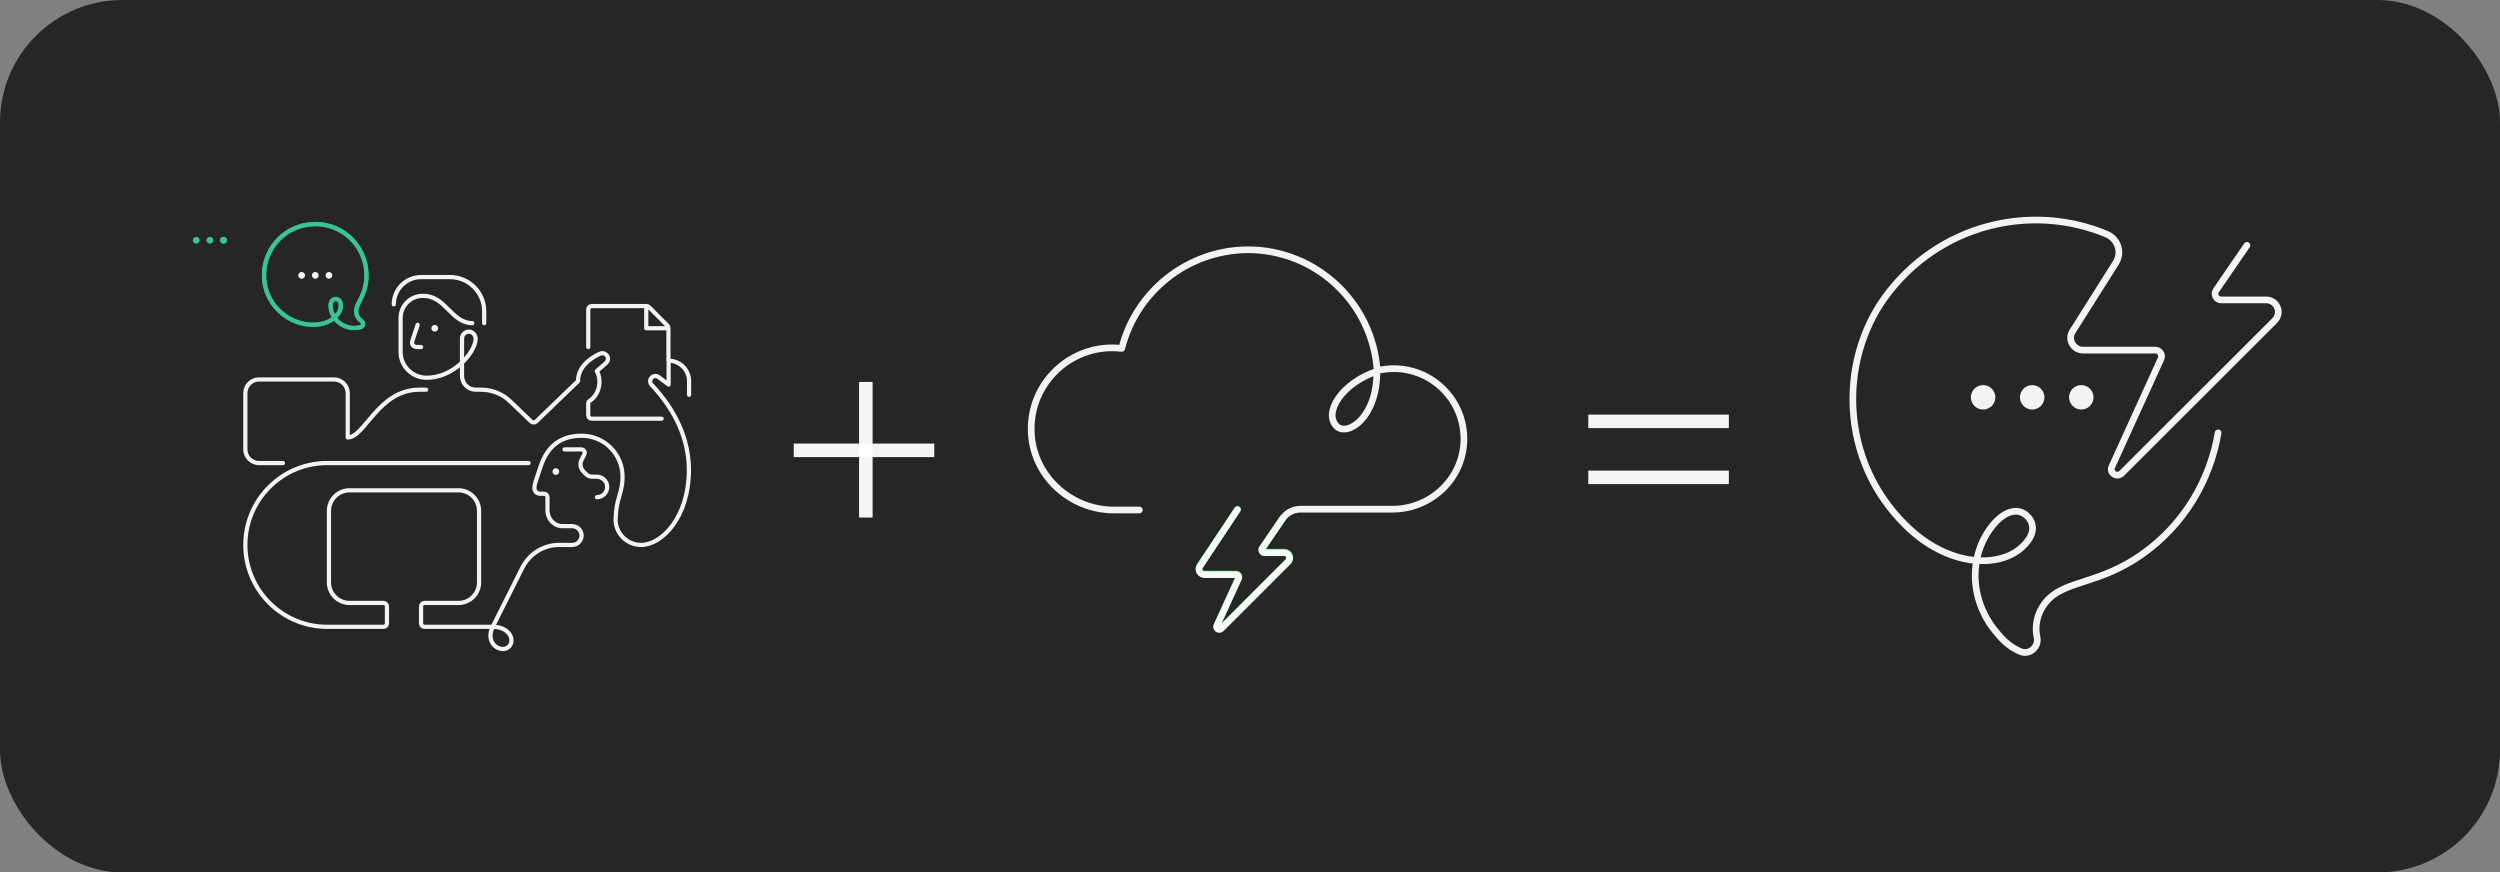 <svg width="490" height="171" viewBox="0 0 490 171" fill="none" xmlns="http://www.w3.org/2000/svg">
<rect x="0" y="0" width="490" height="171" fill="#808080" stroke="none"/>
<rect width="490" height="171" rx="24" fill="#262626"/>
<path d="M388.689 80.277C390.012 80.277 391.094 79.196 391.094 77.875C391.094 76.554 390.012 75.473 388.689 75.473C387.366 75.473 386.284 76.554 386.284 77.875C386.284 79.196 387.366 80.277 388.689 80.277Z" fill="black"/>
<path d="M398.31 80.277C399.632 80.277 400.715 79.196 400.715 77.875C400.715 76.554 399.632 75.473 398.31 75.473C396.987 75.473 395.904 76.554 395.904 77.875C395.904 79.196 396.987 80.277 398.31 80.277Z" fill="black"/>
<path d="M407.93 80.277C409.253 80.277 410.335 79.196 410.335 77.875C410.335 76.554 409.253 75.473 407.93 75.473C406.607 75.473 405.525 76.554 405.525 77.875C405.525 79.196 406.607 80.277 407.93 80.277Z" fill="black"/>
<path d="M434.747 84.84C433.184 94.088 428.133 102.854 419.715 108.739C411.658 114.383 405.165 113.783 401.557 117.386C399.513 119.427 398.671 122.31 399.272 124.952C399.633 126.873 397.709 128.434 396.025 127.714C394.342 126.993 392.899 125.912 391.456 124.111C386.285 118.226 385.563 109.46 390.374 103.215C393.139 99.732 395.785 99.612 397.348 101.173C398.791 102.614 398.912 104.776 396.506 107.058C392.177 111.381 381.956 111.381 373.418 102.854C360.551 90.124 360.43 70.789 369.449 58.299C379.911 43.888 398.19 39.685 412.981 45.93C415.146 46.89 415.987 49.532 414.665 51.574L406.247 64.905C405.165 66.466 406.367 68.627 408.291 68.627H422.481C423.323 68.627 423.924 69.588 423.563 70.309L413.943 91.445C413.342 92.646 414.905 93.727 415.867 92.766L445.81 62.863C447.374 61.302 446.291 58.78 444.127 58.78H435.348C434.386 58.78 433.785 57.699 434.386 56.858L440.399 48.091" stroke="black" stroke-width="1.324" stroke-miterlimit="10" stroke-linecap="round" stroke-linejoin="round"/>
<line x1="169.705" y1="74.859" x2="169.705" y2="101.438" stroke="white" stroke-opacity="0.95" stroke-width="2.649"/>
<line x1="183.119" y1="88.265" x2="155.574" y2="88.265" stroke="white" stroke-opacity="0.95" stroke-width="2.649"/>
<line x1="338.852" y1="93.562" x2="311.307" y2="93.562" stroke="white" stroke-opacity="0.95" stroke-width="2.649"/>
<line x1="338.852" y1="82.587" x2="311.307" y2="82.587" stroke="white" stroke-opacity="0.95" stroke-width="2.649"/>
<path d="M242.533 99.907L235.171 110.978C234.694 111.667 235.224 112.62 236.071 112.62H242.269C242.639 112.62 242.904 113.044 242.745 113.362L238.508 122.632C238.243 123.161 238.932 123.638 239.355 123.214L252.439 110.131C253.128 109.442 252.651 108.33 251.697 108.33H247.831C247.407 108.33 247.142 107.853 247.407 107.482L251.38 101.656C252.174 100.49 253.498 99.802 254.876 99.802H272.885C280.407 99.802 286.711 93.922 286.923 86.4C287.134 78.613 280.884 72.257 273.15 72.257C272.038 72.257 270.926 72.416 269.919 72.628C269.019 59.385 258.001 48.95 244.546 48.95C232.628 49.056 222.67 57.213 219.862 68.284C219.28 68.231 218.644 68.178 218.008 68.178C209.109 68.178 201.852 75.541 202.117 84.493C202.329 93.127 209.692 99.96 218.326 99.96H223.305M269.866 72.787C263.033 75.064 259.325 80.891 261.974 83.54C264.092 85.606 269.919 81.898 269.866 72.787Z" stroke="black" stroke-width="1.324" stroke-miterlimit="10" stroke-linecap="round" stroke-linejoin="round"/>
<path d="M242.573 99.802L235.21 110.873C234.733 111.561 235.263 112.515 236.11 112.515H242.308C242.678 112.515 242.943 112.939 242.784 113.256L238.547 122.526C238.282 123.056 238.971 123.533 239.394 123.109L252.478 110.025C253.167 109.337 252.69 108.224 251.736 108.224H247.87C247.446 108.224 247.181 107.748 247.446 107.377L251.419 101.55" stroke="#20BC39" stroke-width="1.324" stroke-miterlimit="10" stroke-linecap="round" stroke-linejoin="round"/>
<path d="M81.861 63.672C81.861 63.672 81.125 65.946 80.858 66.681C80.523 67.684 81.192 68.019 81.861 68.019H82.529M92.561 63.337C90.555 63.337 89.217 62 87.879 60.663C86.542 59.325 85.204 57.987 82.864 57.987C80.456 57.987 78.517 59.927 78.517 62.334V69.022C78.517 71.764 80.791 74.004 83.533 74.037C88.816 74.104 93.062 69.222 93.23 66.481C93.263 65.778 92.728 65.076 92.026 65.009C91.223 64.942 90.555 65.544 90.555 66.347V73.703C90.555 75.174 91.758 76.378 93.23 76.378H94.266C96.406 76.378 98.446 77.181 99.984 78.652L104.13 82.631C104.398 82.865 104.799 82.865 105.066 82.631L113.292 74.706C113.292 71.63 116.201 69.958 117.605 69.323C118.007 69.122 118.508 69.222 118.843 69.557C119.277 69.992 119.277 70.727 118.776 71.162L116.97 72.733C117.94 74.372 117.639 77.281 115.465 78.652C115.365 78.719 115.298 78.819 115.298 78.919V81.394C115.298 81.761 115.599 82.062 115.967 82.062H129.676M77.18 59.659C77.18 56.717 79.587 54.309 82.529 54.309C84.201 54.309 88.214 54.309 88.214 54.309C91.892 54.309 94.901 57.319 94.901 60.997V63.337M96.573 122.856H83.198C82.831 122.856 82.529 122.555 82.529 122.187V118.844C82.529 118.476 82.831 118.175 83.198 118.175H89.886C92.093 118.175 93.898 116.369 93.898 114.162V100.119C93.898 97.912 92.093 96.106 89.886 96.106H68.486C66.279 96.106 64.473 97.912 64.473 100.119V114.162C64.473 116.369 66.279 118.175 68.486 118.175H75.173C75.541 118.175 75.842 118.476 75.842 118.844V122.187C75.842 122.555 75.541 122.856 75.173 122.856H64.139C55.278 122.856 48.089 115.667 48.089 106.806C48.089 97.945 55.278 90.756 64.139 90.756H103.595M96.573 122.856L102.391 111.253C103.762 108.545 106.538 106.806 109.58 106.806H112.155C113.158 106.806 113.994 105.97 113.994 104.967C113.994 103.964 113.158 103.128 112.155 103.128H110.283C108.611 103.128 107.307 101.724 107.307 100.052V97.444C107.307 97.076 107.006 96.775 106.638 96.775H105.969C105.3 96.775 104.297 96.441 104.966 94.434L105.969 91.425C107.34 87.346 109.982 85.406 113.994 85.406C118.441 85.406 122.019 88.984 122.019 93.431C122.019 96.775 120.682 97.778 120.682 101.791M96.573 122.856C95.336 125.331 96.908 127.203 98.579 127.203C99.516 127.203 100.251 126.467 100.251 125.531C100.251 124.194 98.914 122.856 96.573 122.856ZM55.445 90.756H50.764C49.293 90.756 48.089 89.552 48.089 88.081V77.047C48.089 75.576 49.293 74.372 50.764 74.372H65.476C66.948 74.372 68.151 75.576 68.151 77.047V85.741C71.495 85.741 74.17 76.378 82.195 76.378H83.533M115.298 68.019V60.663C115.298 60.295 115.599 59.994 115.967 59.994H126.734C126.901 59.994 127.068 60.061 127.202 60.194L130.813 63.806C130.947 63.939 131.014 64.106 131.014 64.274V70.694M126.667 60.328V64.341H130.68M117.004 97.444C118.14 97.444 119.043 96.507 119.01 95.371C118.976 94.267 118.007 93.431 116.937 93.431H116.034C115.599 93.431 115.165 93.264 114.864 92.93L114.362 92.428C113.76 91.826 113.593 90.89 113.994 90.121L114.529 89.051C114.763 88.616 114.429 88.081 113.927 88.081H110.65M120.648 101.791C120.648 104.566 122.889 106.806 125.664 106.806C129.676 106.806 135.026 101.456 135.026 92.094C135.026 86.342 132.585 80.591 127.704 75.408C127.336 75.007 127.336 74.372 127.737 74.004C128.105 73.636 128.673 73.603 129.075 73.904L131.047 75.375V70.694C133.254 70.694 135.06 72.499 135.06 74.706V77.381" stroke="black" stroke-width="0.836" stroke-miterlimit="10" stroke-linecap="round" stroke-linejoin="round"/>
<path d="M66.803 59.941C66.803 59.005 66.369 58.603 65.8 58.603C65.165 58.603 64.663 59.138 64.831 60.376C65.098 62.549 66.971 64.121 69.144 64.288C69.779 64.321 70.248 64.254 70.749 64.087C71.251 63.887 71.317 63.218 70.849 62.917C70.214 62.482 69.813 61.78 69.813 60.977C69.813 59.573 71.217 58.403 71.685 55.728C72.688 49.91 68.576 44.459 62.691 43.958C56.17 43.389 50.82 49.04 51.89 55.627C52.593 59.874 56.438 63.653 61.453 63.653C64.797 63.619 66.803 61.613 66.803 59.941Z" stroke="#20BC39" stroke-width="0.836" stroke-miterlimit="10" stroke-linecap="round" stroke-linejoin="round"/>
<path d="M85.204 65.009C85.574 65.009 85.873 64.71 85.873 64.341C85.873 63.971 85.574 63.672 85.204 63.672C84.835 63.672 84.536 63.971 84.536 64.341C84.536 64.71 84.835 65.009 85.204 65.009Z" fill="black"/>
<path d="M108.945 93.097C109.314 93.097 109.614 92.797 109.614 92.428C109.614 92.059 109.314 91.759 108.945 91.759C108.576 91.759 108.276 92.059 108.276 92.428C108.276 92.797 108.576 93.097 108.945 93.097Z" fill="black"/>
<path d="M59.123 54.644C59.492 54.644 59.792 54.344 59.792 53.975C59.792 53.606 59.492 53.306 59.123 53.306C58.754 53.306 58.454 53.606 58.454 53.975C58.454 54.344 58.754 54.644 59.123 54.644Z" fill="black"/>
<path d="M61.798 54.644C62.167 54.644 62.467 54.344 62.467 53.975C62.467 53.606 62.167 53.306 61.798 53.306C61.429 53.306 61.129 53.606 61.129 53.975C61.129 54.344 61.429 54.644 61.798 54.644Z" fill="black"/>
<path d="M64.473 54.644C64.842 54.644 65.142 54.344 65.142 53.975C65.142 53.606 64.842 53.306 64.473 53.306C64.104 53.306 63.804 53.606 63.804 53.975C63.804 54.344 64.104 54.644 64.473 54.644Z" fill="black"/>
<path d="M38.461 47.761C38.83 47.761 39.13 47.462 39.13 47.092C39.13 46.723 38.83 46.423 38.461 46.423C38.091 46.423 37.792 46.723 37.792 47.092C37.792 47.462 38.091 47.761 38.461 47.761Z" fill="#3CC29A"/>
<path d="M41.145 47.761C41.514 47.761 41.813 47.462 41.813 47.092C41.813 46.723 41.514 46.424 41.145 46.424C40.775 46.424 40.476 46.723 40.476 47.092C40.476 47.462 40.775 47.761 41.145 47.761Z" fill="#3CC29A"/>
<path d="M43.807 47.761C44.177 47.761 44.476 47.462 44.476 47.092C44.476 46.723 44.177 46.424 43.807 46.424C43.438 46.424 43.139 46.723 43.139 47.092C43.139 47.462 43.438 47.761 43.807 47.761Z" fill="#3CC29A"/>
<path d="M43.807 47.761C44.177 47.761 44.476 47.462 44.476 47.092C44.476 46.723 44.177 46.424 43.807 46.424C43.438 46.424 43.139 46.723 43.139 47.092C43.139 47.462 43.438 47.761 43.807 47.761Z" fill="#3CC29A"/>
<path d="M43.807 47.761C44.177 47.761 44.476 47.462 44.476 47.092C44.476 46.723 44.177 46.424 43.807 46.424C43.438 46.424 43.139 46.723 43.139 47.092C43.139 47.462 43.438 47.761 43.807 47.761Z" fill="#3CC29A"/>
<path d="M388.689 80.277C390.012 80.277 391.094 79.196 391.094 77.875C391.094 76.554 390.012 75.473 388.689 75.473C387.366 75.473 386.284 76.554 386.284 77.875C386.284 79.196 387.366 80.277 388.689 80.277Z" fill="white" fill-opacity="0.95"/>
<path d="M398.31 80.277C399.632 80.277 400.715 79.196 400.715 77.875C400.715 76.554 399.632 75.473 398.31 75.473C396.987 75.473 395.904 76.554 395.904 77.875C395.904 79.196 396.987 80.277 398.31 80.277Z" fill="white" fill-opacity="0.95"/>
<path d="M407.93 80.277C409.253 80.277 410.335 79.196 410.335 77.875C410.335 76.554 409.253 75.473 407.93 75.473C406.607 75.473 405.525 76.554 405.525 77.875C405.525 79.196 406.607 80.277 407.93 80.277Z" fill="white" fill-opacity="0.95"/>
<path d="M434.747 84.84C433.184 94.088 428.133 102.854 419.715 108.739C411.658 114.383 405.165 113.783 401.557 117.386C399.513 119.427 398.671 122.31 399.272 124.952C399.633 126.873 397.709 128.434 396.025 127.714C394.342 126.993 392.899 125.912 391.456 124.111C386.285 118.226 385.563 109.46 390.374 103.215C393.139 99.732 395.785 99.612 397.348 101.173C398.791 102.614 398.912 104.776 396.506 107.058C392.177 111.381 381.956 111.381 373.418 102.854C360.551 90.124 360.43 70.789 369.449 58.299C379.911 43.888 398.19 39.685 412.981 45.93C415.146 46.89 415.987 49.532 414.665 51.574L406.247 64.905C405.165 66.466 406.367 68.627 408.291 68.627H422.481C423.323 68.627 423.924 69.588 423.563 70.309L413.943 91.445C413.342 92.646 414.905 93.727 415.867 92.766L445.81 62.863C447.374 61.302 446.291 58.78 444.127 58.78H435.348C434.386 58.78 433.785 57.699 434.386 56.858L440.399 48.091" stroke="white" stroke-opacity="0.95" stroke-width="1.324" stroke-miterlimit="10" stroke-linecap="round" stroke-linejoin="round"/>
<path d="M242.534 99.907L235.172 110.978C234.695 111.667 235.225 112.62 236.072 112.62H242.27C242.64 112.62 242.905 113.044 242.746 113.362L238.509 122.632C238.244 123.161 238.932 123.638 239.356 123.214L252.44 110.131C253.129 109.442 252.652 108.33 251.698 108.33H247.831C247.408 108.33 247.143 107.853 247.408 107.482L251.38 101.656C252.175 100.49 253.499 99.802 254.877 99.802H272.886C280.408 99.802 286.712 93.922 286.924 86.4C287.135 78.613 280.885 72.257 273.151 72.257C272.039 72.257 270.927 72.416 269.92 72.628C269.02 59.385 258.002 48.95 244.547 48.95C232.629 49.056 222.671 57.213 219.863 68.284C219.281 68.231 218.645 68.178 218.009 68.178C209.11 68.178 201.853 75.541 202.118 84.493C202.33 93.127 209.693 99.96 218.327 99.96H223.306M269.867 72.787C263.034 75.064 259.326 80.891 261.975 83.54C264.093 85.606 269.92 81.898 269.867 72.787Z" stroke="white" stroke-opacity="0.95" stroke-width="1.324" stroke-miterlimit="10" stroke-linecap="round" stroke-linejoin="round"/>
<path d="M81.861 63.672C81.861 63.672 81.125 65.946 80.858 66.681C80.523 67.684 81.192 68.019 81.861 68.019H82.529M92.561 63.337C90.555 63.337 89.217 62 87.879 60.663C86.542 59.325 85.204 57.987 82.864 57.987C80.456 57.987 78.517 59.927 78.517 62.334V69.022C78.517 71.764 80.791 74.004 83.533 74.037C88.816 74.104 93.062 69.222 93.23 66.481C93.263 65.778 92.728 65.076 92.026 65.009C91.223 64.942 90.555 65.544 90.555 66.347V73.703C90.555 75.174 91.758 76.378 93.23 76.378H94.266C96.406 76.378 98.446 77.181 99.984 78.652L104.13 82.631C104.398 82.865 104.799 82.865 105.066 82.631L113.292 74.706C113.292 71.63 116.201 69.958 117.605 69.323C118.007 69.122 118.508 69.222 118.843 69.557C119.277 69.992 119.277 70.727 118.776 71.162L116.97 72.733C117.94 74.372 117.639 77.281 115.465 78.652C115.365 78.719 115.298 78.819 115.298 78.919V81.394C115.298 81.761 115.599 82.062 115.967 82.062H129.676M77.18 59.659C77.18 56.717 79.587 54.309 82.529 54.309C84.201 54.309 88.214 54.309 88.214 54.309C91.892 54.309 94.901 57.319 94.901 60.997V63.337M96.573 122.856H83.198C82.831 122.856 82.529 122.555 82.529 122.187V118.844C82.529 118.476 82.831 118.175 83.198 118.175H89.886C92.093 118.175 93.898 116.369 93.898 114.162V100.119C93.898 97.912 92.093 96.106 89.886 96.106H68.486C66.279 96.106 64.473 97.912 64.473 100.119V114.162C64.473 116.369 66.279 118.175 68.486 118.175H75.173C75.541 118.175 75.842 118.476 75.842 118.844V122.187C75.842 122.555 75.541 122.856 75.173 122.856H64.139C55.278 122.856 48.089 115.667 48.089 106.806C48.089 97.945 55.278 90.756 64.139 90.756H103.595M96.573 122.856L102.391 111.253C103.762 108.545 106.538 106.806 109.58 106.806H112.155C113.158 106.806 113.994 105.97 113.994 104.967C113.994 103.964 113.158 103.128 112.155 103.128H110.283C108.611 103.128 107.307 101.724 107.307 100.052V97.444C107.307 97.076 107.006 96.775 106.638 96.775H105.969C105.3 96.775 104.297 96.441 104.966 94.434L105.969 91.425C107.34 87.346 109.982 85.406 113.994 85.406C118.441 85.406 122.019 88.984 122.019 93.431C122.019 96.775 120.682 97.778 120.682 101.791M96.573 122.856C95.336 125.331 96.908 127.203 98.579 127.203C99.516 127.203 100.251 126.467 100.251 125.531C100.251 124.194 98.914 122.856 96.573 122.856ZM55.445 90.756H50.764C49.293 90.756 48.089 89.552 48.089 88.081V77.047C48.089 75.576 49.293 74.372 50.764 74.372H65.476C66.948 74.372 68.151 75.576 68.151 77.047V85.741C71.495 85.741 74.17 76.378 82.195 76.378H83.533M115.298 68.019V60.663C115.298 60.295 115.599 59.994 115.967 59.994H126.734C126.901 59.994 127.068 60.061 127.202 60.194L130.813 63.806C130.947 63.939 131.014 64.106 131.014 64.274V70.694M126.667 60.328V64.341H130.68M117.004 97.444C118.14 97.444 119.043 96.507 119.01 95.371C118.976 94.267 118.007 93.431 116.937 93.431H116.034C115.599 93.431 115.165 93.264 114.864 92.93L114.362 92.428C113.76 91.826 113.593 90.89 113.994 90.121L114.529 89.051C114.763 88.616 114.429 88.081 113.927 88.081H110.65M120.648 101.791C120.648 104.566 122.889 106.806 125.664 106.806C129.676 106.806 135.026 101.456 135.026 92.094C135.026 86.342 132.585 80.591 127.704 75.408C127.336 75.007 127.336 74.372 127.737 74.004C128.105 73.636 128.673 73.603 129.075 73.904L131.047 75.375V70.694C133.254 70.694 135.06 72.499 135.06 74.706V77.381" stroke="white" stroke-opacity="0.95" stroke-width="0.836" stroke-miterlimit="10" stroke-linecap="round" stroke-linejoin="round"/>
<path d="M66.803 59.941C66.803 59.005 66.369 58.603 65.8 58.603C65.165 58.603 64.663 59.138 64.831 60.376C65.098 62.549 66.971 64.121 69.144 64.288C69.779 64.321 70.248 64.254 70.749 64.087C71.251 63.887 71.317 63.218 70.849 62.917C70.214 62.482 69.813 61.78 69.813 60.977C69.813 59.573 71.217 58.403 71.685 55.728C72.688 49.91 68.576 44.459 62.691 43.958C56.17 43.389 50.82 49.04 51.89 55.627C52.593 59.874 56.438 63.653 61.453 63.653C64.797 63.619 66.803 61.613 66.803 59.941Z" stroke="#3CC29A" stroke-width="0.836" stroke-miterlimit="10" stroke-linecap="round" stroke-linejoin="round"/>
<path d="M85.204 65.009C85.574 65.009 85.873 64.71 85.873 64.341C85.873 63.971 85.574 63.672 85.204 63.672C84.835 63.672 84.536 63.971 84.536 64.341C84.536 64.71 84.835 65.009 85.204 65.009Z" fill="white" fill-opacity="0.95"/>
<path d="M108.945 93.097C109.314 93.097 109.614 92.797 109.614 92.428C109.614 92.059 109.314 91.759 108.945 91.759C108.576 91.759 108.276 92.059 108.276 92.428C108.276 92.797 108.576 93.097 108.945 93.097Z" fill="white" fill-opacity="0.95"/>
<path d="M59.123 54.644C59.492 54.644 59.792 54.344 59.792 53.975C59.792 53.606 59.492 53.306 59.123 53.306C58.754 53.306 58.454 53.606 58.454 53.975C58.454 54.344 58.754 54.644 59.123 54.644Z" fill="white" fill-opacity="0.95"/>
<path d="M61.798 54.644C62.167 54.644 62.467 54.344 62.467 53.975C62.467 53.606 62.167 53.306 61.798 53.306C61.429 53.306 61.129 53.606 61.129 53.975C61.129 54.344 61.429 54.644 61.798 54.644Z" fill="white" fill-opacity="0.95"/>
<path d="M64.473 54.644C64.842 54.644 65.142 54.344 65.142 53.975C65.142 53.606 64.842 53.306 64.473 53.306C64.104 53.306 63.804 53.606 63.804 53.975C63.804 54.344 64.104 54.644 64.473 54.644Z" fill="white" fill-opacity="0.95"/>
</svg>
